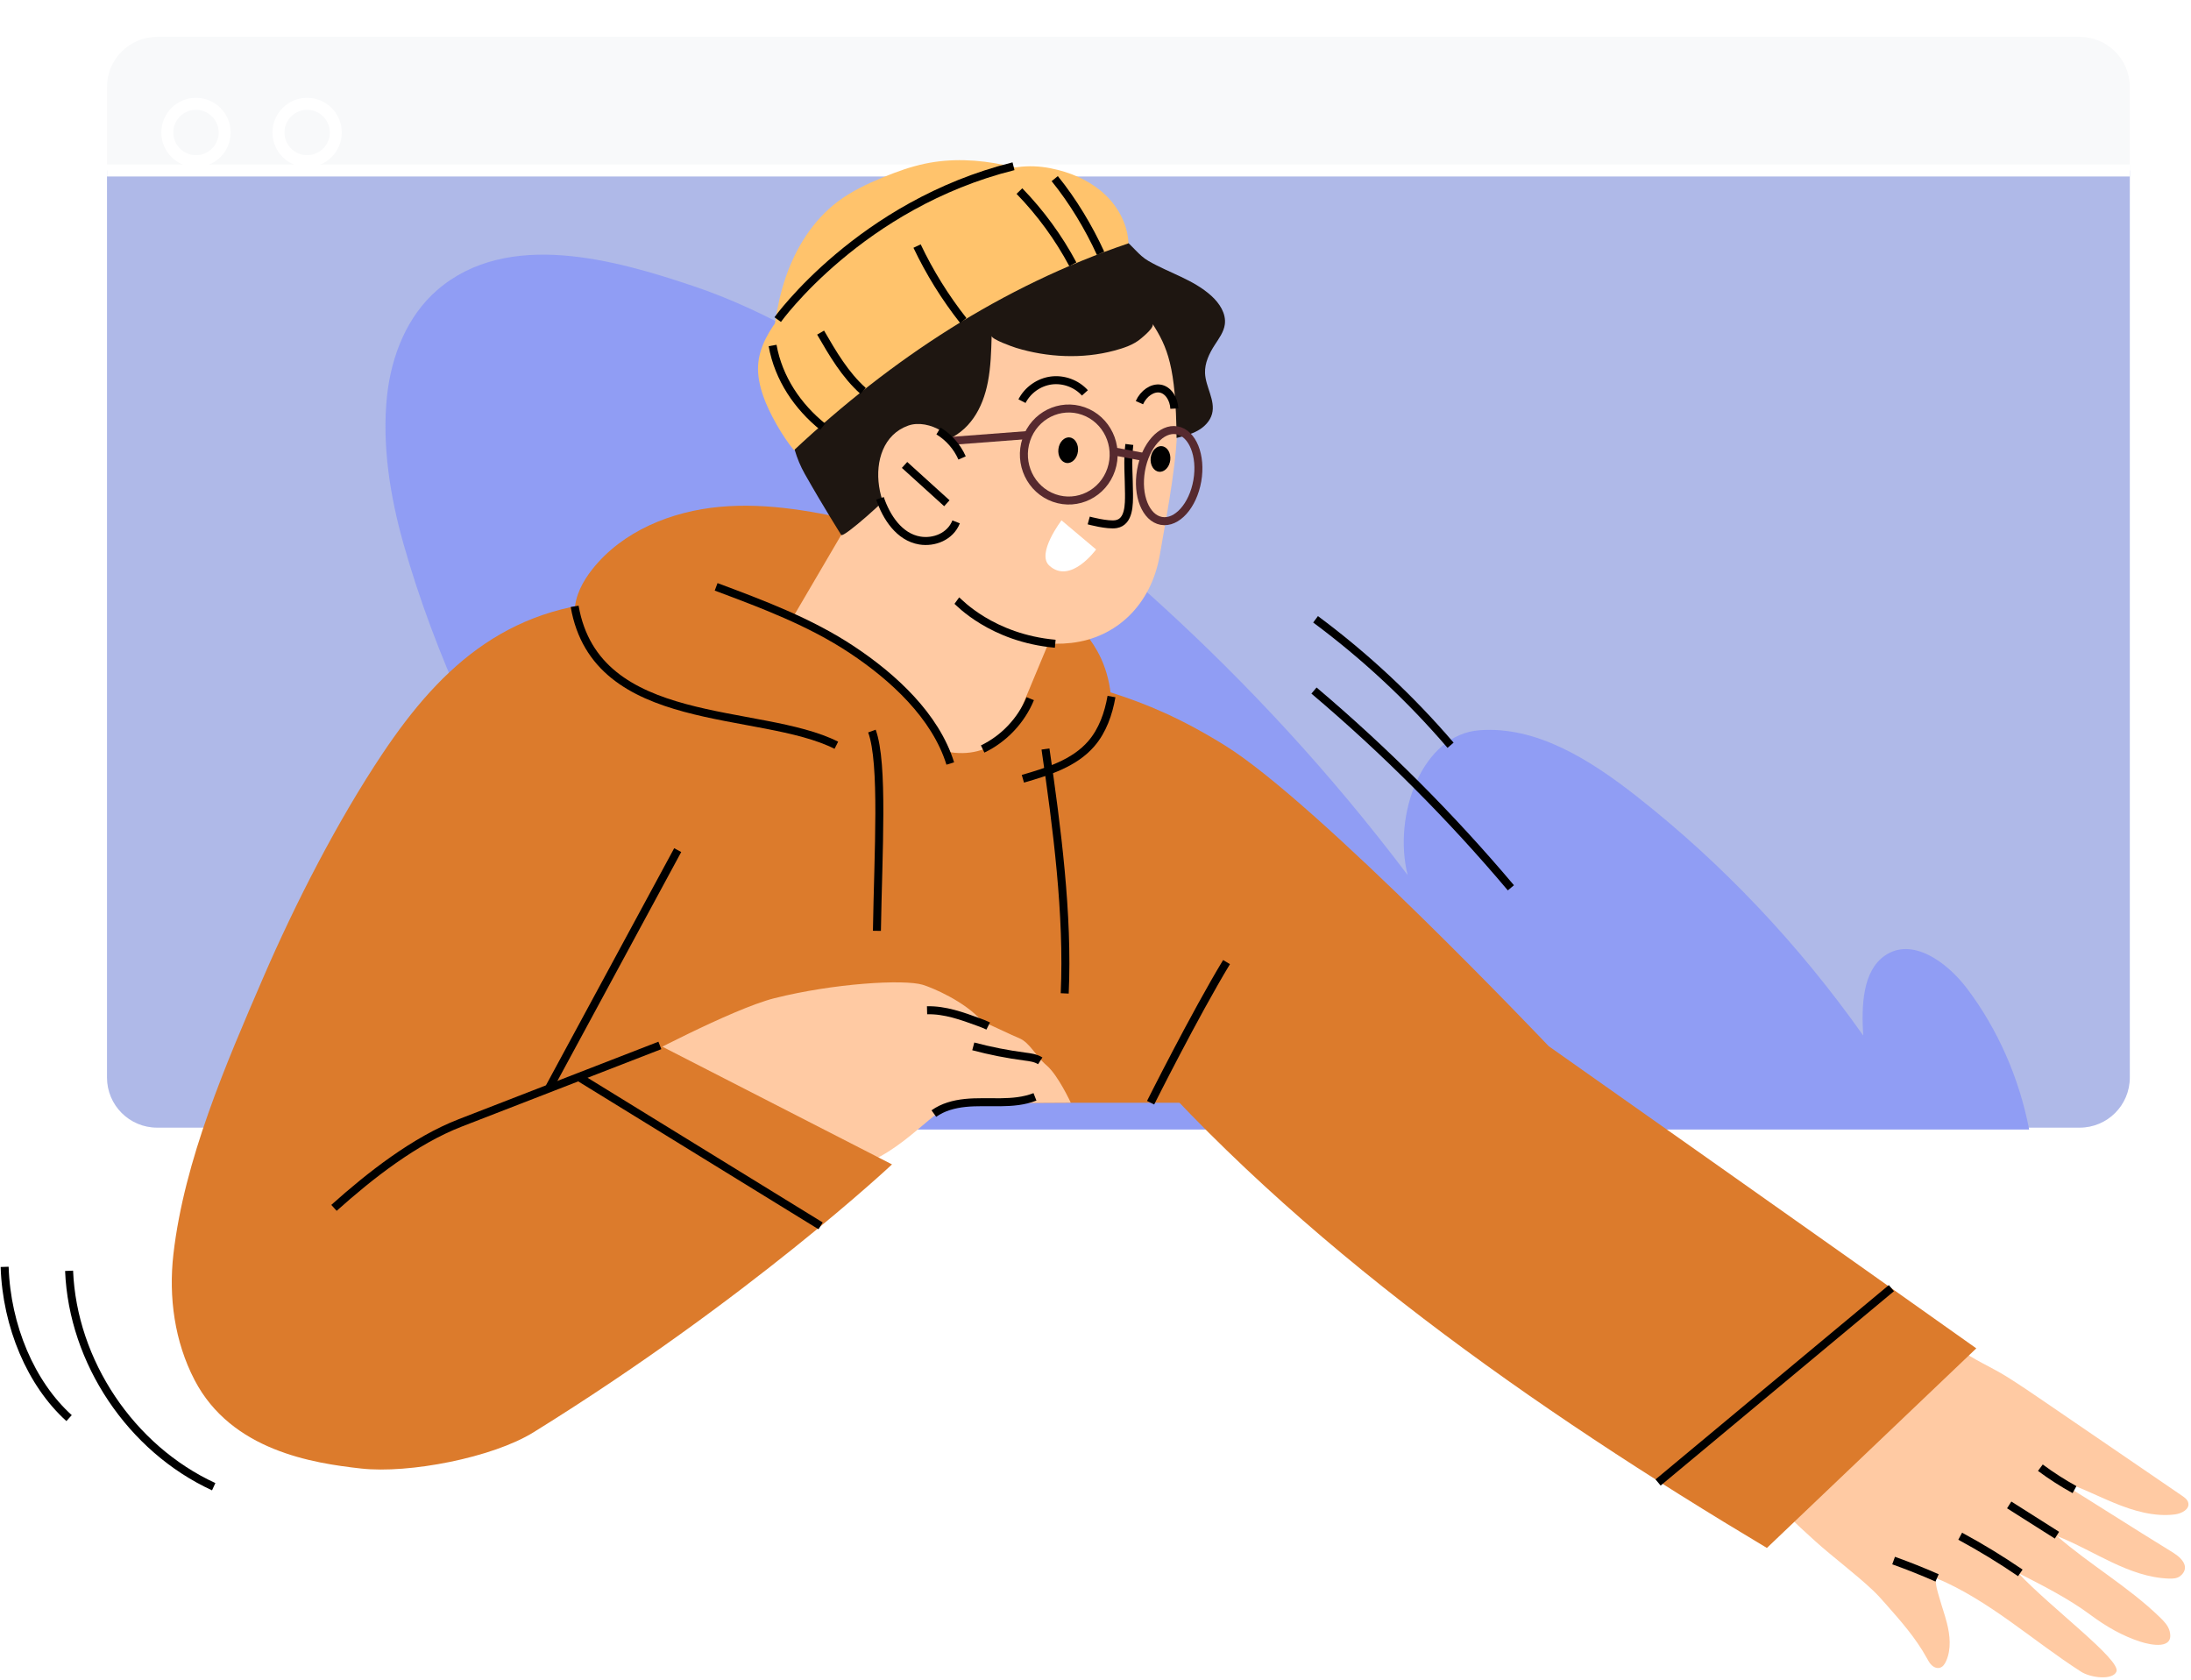 <svg width="472" height="362" viewBox="0 0 472 362" fill="none" xmlns="http://www.w3.org/2000/svg">
<g filter="url(#filter0_i_1005_849)">
<rect x="21.13" y="1.391" width="439.931" height="41.579" rx="13.412" fill="#F8F9FA"/>
<path d="M448.024 2.582C453.986 2.582 458.817 7.415 458.817 13.376V226.775C458.817 232.737 453.984 237.569 448.024 237.569H33.842C27.88 237.569 23.049 232.736 23.049 226.775V13.376C23.049 7.415 27.882 2.582 33.842 2.582H448.024ZM448.024 0H33.842C26.467 0 20.467 6 20.467 13.376V226.775C20.467 234.151 26.467 240.151 33.842 240.151H448.024C455.399 240.151 461.399 234.151 461.399 226.775V13.376C461.401 6 455.399 0 448.024 0Z" fill="white"/>
<path d="M448.024 237.569H33.843C27.88 237.569 23.049 232.735 23.049 226.775V31.365H458.819V226.775C458.819 232.737 453.986 237.569 448.024 237.569Z" fill="#AFB9E8"/>
<g filter="url(#filter1_i_1005_849)">
<path d="M48.397 17.816C48.397 21.227 45.631 23.994 42.219 23.994C38.808 23.994 36.042 21.227 36.042 17.816C36.042 14.405 38.808 11.639 42.219 11.639C45.631 11.639 48.397 14.405 48.397 17.816Z" stroke="white" stroke-width="2.582" stroke-miterlimit="10"/>
</g>
<g filter="url(#filter2_i_1005_849)">
<path d="M72.342 17.816C72.342 21.227 69.576 23.994 66.165 23.994C62.753 23.994 59.987 21.227 59.987 17.816C59.987 14.405 62.753 11.639 66.165 11.639C69.576 11.639 72.342 14.405 72.342 17.816Z" stroke="white" stroke-width="2.582" stroke-miterlimit="10"/>
</g>
<path d="M23.049 31.365H458.819" stroke="white" stroke-width="2.582" stroke-miterlimit="10"/>
<path d="M423.783 207.639C419.401 201.829 411.923 196.483 406.084 200.484C401.186 203.84 401.003 211.418 401.384 217.718C387.494 198.055 370.967 180.614 352.493 166.121C342.482 158.269 330.978 151.011 318.682 151.958C306.385 152.904 300.007 170.159 303.239 183.142C269.665 138.686 232.222 107.151 193.228 79.865C179.92 70.553 165.152 61.574 149.364 56.266C132.57 50.618 109.371 44.001 94.197 57.113C87.696 62.731 84.309 71.302 83.386 79.844C82.245 90.418 84.034 101.583 86.915 111.771C93.807 136.142 104.86 159.12 117.681 180.765C130.508 202.418 158.72 237.976 158.72 237.976H437.137C435.004 226.89 430.381 216.384 423.783 207.639Z" fill="#909DF4"/>
</g>
<path d="M277.374 194.419C277.374 194.419 223.922 148.062 200.995 140.202C178.069 132.341 130.96 144.968 130.369 144.968C129.777 144.968 88.198 237.575 88.198 237.575H258.728L277.374 194.419Z" fill="#DC7B2C"/>
<path d="M378.918 320.279C382.816 324.346 386.868 328.265 391.061 332.03C395.106 335.661 399.536 338.901 403.481 342.617C404.454 343.534 405.342 344.538 406.227 345.539C409.452 349.188 412.705 352.877 415.055 357.144C415.368 357.712 415.673 358.3 416.142 358.746C416.614 359.192 417.297 359.474 417.919 359.288C418.564 359.096 418.974 358.467 419.247 357.851C420.383 355.293 420.101 352.326 419.406 349.615C418.96 347.87 418.351 346.173 417.864 344.44C417.459 343.004 416.869 341.458 417.086 339.97C428.537 344.753 437.852 353.422 448.293 360.128C450.43 361.502 455.141 362.013 455.935 360.123C456.985 357.622 441.75 346.335 434.773 338.873C440.033 341.562 445.613 344.376 450.362 347.913C453.653 350.364 457.245 352.455 461.171 353.703C463.374 354.404 468.432 355.441 467.401 351.417C467.097 350.23 466.202 349.297 465.324 348.443C458.503 341.822 450.27 337.143 443.103 330.899C451.172 334.081 458.577 339.784 467.245 340.083C468.09 340.112 469.002 340.066 469.668 339.546C470.682 338.756 471.021 337.656 470.362 336.553C469.701 335.45 468.563 334.737 467.467 334.066C459.424 329.145 451.043 323.708 443 318.787C447.325 319.961 451.325 322.079 455.468 323.787C459.613 325.494 464.083 326.814 468.531 326.26C469.963 326.081 471.741 325.16 471.415 323.756C471.259 323.076 470.639 322.62 470.062 322.227C460.286 315.544 450.51 308.861 440.735 302.179C437.993 300.304 435.249 298.428 432.437 296.659C429.051 294.528 425.143 292.946 421.998 290.549C419.542 288.678 416.576 287.289 413.943 285.671C407.437 281.674 401.135 277.364 395.025 272.784" fill="#FFCAA3"/>
<path d="M417.301 339.933C414.224 338.579 411.098 337.333 407.933 336.197" stroke="black" stroke-width="1.722" stroke-miterlimit="10"/>
<path d="M435.231 338.852C431.055 335.995 426.73 333.357 422.277 330.954" stroke="black" stroke-width="1.722" stroke-miterlimit="10"/>
<path d="M443.125 330.734C439.695 328.56 436.266 326.386 432.836 324.212" stroke="black" stroke-width="1.722" stroke-miterlimit="10"/>
<path d="M446.904 320.916C444.349 319.51 441.892 317.93 439.551 316.191" stroke="black" stroke-width="1.722" stroke-miterlimit="10"/>
<path d="M213.305 141.644C234.419 148.281 245.014 148.887 263.903 160.607C283.976 173.059 333.63 225.38 333.63 225.38C333.63 225.38 400.635 272.621 425.747 290.483L380.636 333.481C330.741 303.652 279.524 268.042 241.701 223.897" fill="#DC7B2C"/>
<path d="M136.692 228.594C136.692 228.594 157.632 217.363 166.848 215.045C179.612 211.835 194.752 210.928 198.811 212.163C200.711 212.742 207.862 215.68 211.604 220.057C215.578 221.795 217.193 222.666 219.553 223.659C221.912 224.652 223.021 227.43 225.493 229.547C227.963 231.665 230.675 237.561 230.675 237.561C230.675 237.561 211.831 237.625 206.539 237.801C201.244 237.976 195.528 248.083 183.685 251.663" fill="#FFCAA3"/>
<path d="M179.835 133.314C165.308 133.197 151.162 129.412 136.664 129.403C110.331 129.388 95.217 143.202 82.408 162.35C72.709 176.85 63.577 194.693 56.704 210.613C48.683 229.195 39.698 249.887 37.358 270.18C36.287 279.463 37.621 289.05 41.912 297.299C49.852 312.561 67.494 315.227 77.785 316.37C88.076 317.515 106.109 314.038 114.941 308.561C161.425 279.738 192.161 250.851 192.161 250.851L142.153 225.217L118.163 234.605L148.459 178.597" fill="#DC7B2C"/>
<path d="M145.997 183.144L118.162 234.608" stroke="black" stroke-width="1.722" stroke-miterlimit="10"/>
<path d="M142.154 225.221C127.815 230.785 113.474 236.348 99.135 241.913C89.344 245.712 79.747 253.228 71.948 260.216" stroke="black" stroke-width="1.722" stroke-miterlimit="10"/>
<path d="M124.974 232.21L176.782 264.091" stroke="black" stroke-width="1.722" stroke-miterlimit="10"/>
<path d="M264.228 207.267C257.369 218.606 247.871 237.563 247.871 237.563" stroke="black" stroke-width="1.722" stroke-miterlimit="10"/>
<path d="M407.455 277.514L357.194 319.377" stroke="black" stroke-width="1.722" stroke-miterlimit="10"/>
<path d="M209.67 225.425C213.314 226.393 217.021 227.124 220.76 227.615C221.915 227.766 223.118 227.911 224.095 228.542" stroke="black" stroke-width="1.722" stroke-miterlimit="10"/>
<path d="M212.886 221.038C212.239 220.713 211.557 220.463 210.876 220.214C207.268 218.888 203.554 217.544 199.712 217.644" stroke="black" stroke-width="1.722" stroke-miterlimit="10"/>
<path d="M201.178 239.901C203.128 238.496 205.538 237.859 207.927 237.611C212.887 237.097 218.197 238.166 222.958 236.3" stroke="black" stroke-width="1.722" stroke-miterlimit="10"/>
<path d="M14.884 273.777C15.688 293.392 28.204 312.078 46.038 320.286" stroke="black" stroke-width="1.722" stroke-miterlimit="10"/>
<path d="M1 272.925C1.406 285.724 6.69 298.127 14.883 305.509" stroke="black" stroke-width="1.722" stroke-miterlimit="10"/>
<path d="M283.067 148.768C298.362 161.713 312.569 175.946 325.486 191.265" stroke="black" stroke-width="1.722" stroke-miterlimit="10"/>
<path d="M283.407 133.42C294.074 141.341 303.85 150.46 312.49 160.551" stroke="black" stroke-width="1.722" stroke-miterlimit="10"/>
<path d="M159.911 159.419C151.829 156.515 144.34 152.195 136.949 147.822C133.815 145.966 130.648 144.066 128.117 141.445C125.587 138.823 123.727 135.355 123.799 131.713C123.866 128.357 125.546 125.226 127.634 122.596C134.147 114.392 144.674 110.134 155.104 109.188C165.535 108.241 175.999 110.255 186.194 112.661C201.518 116.277 217.162 121.084 228.985 131.482C232.312 134.41 235.324 137.803 237.183 141.827C239.749 147.384 239.939 153.803 238.842 159.825C237.746 165.848 235.436 171.571 233.142 177.246" fill="#DC7B2C"/>
<path d="M201.366 98.877L180.76 104.881L181.222 115.241L170.791 133.036C170.791 133.036 195.447 142.586 204.718 162.058C214.816 163.558 218.859 155.372 218.859 155.372L228.787 131.584" fill="#FFCAA3"/>
<path d="M249.855 119.556C251.631 109.341 253.77 98.289 253.603 90.154C253.462 83.268 252.409 72.868 247.961 67.474C242.237 60.527 231.811 60.416 223.061 59.44C208.692 57.839 198.762 70.855 194.509 83.013C191.243 92.354 191.511 101.471 194.537 111.1C198.492 123.683 212.517 140.586 230.765 138.512C240.448 137.412 247.973 130.374 249.855 119.556Z" fill="#FFCAA3"/>
<path d="M232.22 97.234C232.045 98.753 230.96 99.877 229.797 99.743C228.633 99.609 227.833 98.268 228.009 96.746C228.184 95.227 229.27 94.103 230.432 94.237C231.595 94.371 232.396 95.712 232.22 97.234Z" fill="black"/>
<path d="M252.105 99.12C251.929 100.64 250.843 101.764 249.682 101.63C248.518 101.496 247.718 100.155 247.893 98.633C248.069 97.113 249.155 95.989 250.317 96.124C251.48 96.26 252.281 97.6 252.105 99.12Z" fill="black"/>
<path d="M243.289 95.753C242.847 99.273 243.21 102.85 243.217 106.382C243.222 108.568 243.299 112.418 240.459 112.914C238.597 113.239 234.54 112.129 234.54 112.129" stroke="black" stroke-width="1.722" stroke-miterlimit="10"/>
<path d="M236.129 118.372L228.68 112.1C228.68 112.1 223.21 119.25 226.035 121.84C230.599 126.028 236.129 118.372 236.129 118.372Z" fill="white"/>
<path d="M248.224 69.65C251.51 74.791 253.324 78.927 253.463 94.351C255.037 93.959 256.63 93.557 258.043 92.764C259.457 91.971 260.692 90.723 261.107 89.156C261.877 86.254 259.715 83.383 259.596 80.383C259.51 78.216 260.501 76.149 261.679 74.326C262.584 72.924 263.644 71.526 263.861 69.87C264.168 67.538 262.706 65.321 260.964 63.739C257.074 60.209 251.861 58.803 247.393 56.212C245.227 54.958 244.076 52.997 242.066 51.524C239.795 49.86 237.368 48.41 234.828 47.199C228.967 44.4 222.537 42.889 216.055 42.613C203.493 42.076 191.084 46.767 182.326 55.541C170.749 67.144 166.102 89.272 173.366 102.086C177.46 109.308 181.219 115.243 181.219 115.243C181.684 115.981 191.702 106.988 192.316 105.766C192.937 104.527 193.171 103.138 193.552 101.804C194.848 97.258 199.368 96.496 203.242 95.076C208.893 93.007 211.719 87.976 212.814 82.297C213.444 79.034 213.537 75.691 213.628 72.369C213.609 73.113 218.175 74.717 218.859 74.929C225.595 77.006 233.208 77.373 240.047 75.533C242.066 74.991 244.217 74.296 245.813 72.917C246.25 72.54 248.95 70.39 248.224 69.65Z" fill="#1E1611"/>
<path d="M206.129 129.388C206.489 129.649 213.642 137.462 227.326 138.684" stroke="black" stroke-width="1.722" stroke-miterlimit="10"/>
<path d="M220.166 86.42C221.383 84.036 223.818 82.314 226.474 81.967C229.128 81.619 231.925 82.654 233.717 84.643" stroke="black" stroke-width="1.722" stroke-miterlimit="10"/>
<path d="M245.46 86.745C246.364 84.726 248.278 83.436 249.949 83.722C251.62 84.008 252.882 85.863 252.985 88.027" stroke="black" stroke-width="1.722" stroke-miterlimit="10"/>
<path d="M239.382 101.149C237.642 106.323 232.138 109.072 227.09 107.289C222.041 105.506 219.36 99.864 221.1 94.69C222.84 89.516 228.344 86.767 233.393 88.55C238.441 90.334 241.123 95.976 239.382 101.149Z" stroke="#572A2F" stroke-width="1.722" stroke-miterlimit="10"/>
<path d="M257.936 103.568C256.999 108.957 253.526 112.83 250.176 112.219C246.827 111.608 244.87 106.743 245.805 101.356C246.741 95.967 250.214 92.094 253.564 92.705C256.915 93.316 258.872 98.179 257.936 103.568Z" stroke="#572A2F" stroke-width="1.722" stroke-miterlimit="10"/>
<path d="M246.691 98.499L239.889 97.225" stroke="#572A2F" stroke-width="1.722" stroke-miterlimit="10"/>
<path d="M221.486 93.717L200.995 95.282" stroke="#572A2F" stroke-width="1.722" stroke-miterlimit="10"/>
<path d="M206.851 98.974C206.75 94.007 200.046 90.112 195.636 91.695C185.033 95.502 188.605 114.491 198.457 116.312C201.244 116.826 205.246 115.73 206.232 112.573" fill="#FFCAA3"/>
<path d="M194.866 100.163L203.978 108.418" stroke="black" stroke-width="1.722" stroke-miterlimit="10"/>
<path d="M202.17 92.85C204.389 94.186 206.189 96.237 207.26 98.657" stroke="black" stroke-width="1.722" stroke-miterlimit="10"/>
<path d="M189.571 107.356C190.938 111.417 193.728 115.714 198.145 116.446C201.21 116.954 204.721 115.611 205.976 112.43" stroke="black" stroke-width="1.722" stroke-miterlimit="10"/>
<path d="M166.172 79.404C166.378 72.722 167.112 65.99 169.286 59.669C171.459 53.346 175.163 47.42 180.508 43.405C183.467 41.183 186.849 39.592 190.27 38.186C193.152 37.002 196.095 35.935 199.143 35.286C210.563 32.856 222.391 36.468 233.089 41.147" fill="#FFC36C"/>
<path d="M238.204 42.062C235.385 39.344 231.738 37.589 227.944 36.616C225.683 36.036 223.344 35.721 221.013 35.837C219.801 35.897 218.597 36.074 217.405 36.308C209.128 37.937 201.667 42.279 194.493 46.718C184.913 52.646 175.35 59.026 168.324 67.832C165.787 71.011 163.542 74.679 163.315 78.739C163.189 80.989 163.697 83.232 164.434 85.362C165.676 88.955 168.597 94.079 171.043 96.989C192.112 77.28 215.777 61.687 243.1 52.424C242.957 48.511 241.024 44.78 238.204 42.062Z" fill="#FFC36C"/>
<path d="M167.536 68.853C167.536 68.853 185.323 44.055 218.337 35.814" stroke="black" stroke-width="1.722" stroke-miterlimit="10"/>
<path d="M176.78 71.655C179.384 76.157 182.054 80.741 185.932 84.209" stroke="black" stroke-width="1.722" stroke-miterlimit="10"/>
<path d="M197.563 53.011C200.261 58.694 203.608 64.09 207.526 69.063" stroke="black" stroke-width="1.722" stroke-miterlimit="10"/>
<path d="M219.61 41.164C224.158 45.851 228.046 51.176 231.123 56.937" stroke="black" stroke-width="1.722" stroke-miterlimit="10"/>
<path d="M227.217 38.482C231.124 43.295 234.549 49.009 237.1 54.582" stroke="black" stroke-width="1.722" stroke-miterlimit="10"/>
<path d="M166.439 74.431C167.717 81.576 171.897 87.631 177.233 91.932" stroke="black" stroke-width="1.722" stroke-miterlimit="10"/>
<path d="M154.274 126.427C164.345 130.19 174.517 134 183.478 139.94C192.44 145.878 201.515 154.223 204.716 164.486" stroke="black" stroke-width="1.722" stroke-miterlimit="10"/>
<path d="M211.691 161.361C216.277 159.161 220.001 155.219 221.938 150.517" stroke="black" stroke-width="1.722" stroke-miterlimit="10"/>
<path d="M123.795 130.628C128.452 157.376 163.737 152.259 180.173 160.552" stroke="black" stroke-width="1.722" stroke-miterlimit="10"/>
<path d="M239.445 150.061C238.801 153.734 237.531 157.397 235.093 160.219C231.431 164.459 225.737 166.214 220.356 167.774" stroke="black" stroke-width="1.722" stroke-miterlimit="10"/>
<path d="M225.226 161.36C227.673 178.182 230.15 197.032 229.367 214.012" stroke="black" stroke-width="1.722" stroke-miterlimit="10"/>
<path d="M187.836 157.496C190.388 164.486 189.189 183.438 188.912 200.535" stroke="black" stroke-width="1.722" stroke-miterlimit="10"/>
<defs>
<filter id="filter0_i_1005_849" x="20.467" y="0" width="440.933" height="245.516" filterUnits="userSpaceOnUse" color-interpolation-filters="sRGB">
<feFlood flood-opacity="0" result="BackgroundImageFix"/>
<feBlend mode="normal" in="SourceGraphic" in2="BackgroundImageFix" result="shape"/>
<feColorMatrix in="SourceAlpha" type="matrix" values="0 0 0 0 0 0 0 0 0 0 0 0 0 0 0 0 0 0 127 0" result="hardAlpha"/>
<feOffset dy="5.365"/>
<feGaussianBlur stdDeviation="2.683"/>
<feComposite in2="hardAlpha" operator="arithmetic" k2="-1" k3="1"/>
<feColorMatrix type="matrix" values="0 0 0 0 0 0 0 0 0 0 0 0 0 0 0 0 0 0 0.25 0"/>
<feBlend mode="normal" in2="shape" result="effect1_innerShadow_1005_849"/>
</filter>
<filter id="filter1_i_1005_849" x="34.751" y="10.347" width="14.937" height="20.302" filterUnits="userSpaceOnUse" color-interpolation-filters="sRGB">
<feFlood flood-opacity="0" result="BackgroundImageFix"/>
<feBlend mode="normal" in="SourceGraphic" in2="BackgroundImageFix" result="shape"/>
<feColorMatrix in="SourceAlpha" type="matrix" values="0 0 0 0 0 0 0 0 0 0 0 0 0 0 0 0 0 0 127 0" result="hardAlpha"/>
<feOffset dy="5.365"/>
<feGaussianBlur stdDeviation="2.683"/>
<feComposite in2="hardAlpha" operator="arithmetic" k2="-1" k3="1"/>
<feColorMatrix type="matrix" values="0 0 0 0 0 0 0 0 0 0 0 0 0 0 0 0 0 0 0.25 0"/>
<feBlend mode="normal" in2="shape" result="effect1_innerShadow_1005_849"/>
</filter>
<filter id="filter2_i_1005_849" x="58.696" y="10.347" width="14.937" height="20.302" filterUnits="userSpaceOnUse" color-interpolation-filters="sRGB">
<feFlood flood-opacity="0" result="BackgroundImageFix"/>
<feBlend mode="normal" in="SourceGraphic" in2="BackgroundImageFix" result="shape"/>
<feColorMatrix in="SourceAlpha" type="matrix" values="0 0 0 0 0 0 0 0 0 0 0 0 0 0 0 0 0 0 127 0" result="hardAlpha"/>
<feOffset dy="5.365"/>
<feGaussianBlur stdDeviation="2.683"/>
<feComposite in2="hardAlpha" operator="arithmetic" k2="-1" k3="1"/>
<feColorMatrix type="matrix" values="0 0 0 0 0 0 0 0 0 0 0 0 0 0 0 0 0 0 0.25 0"/>
<feBlend mode="normal" in2="shape" result="effect1_innerShadow_1005_849"/>
</filter>
</defs>
</svg>
